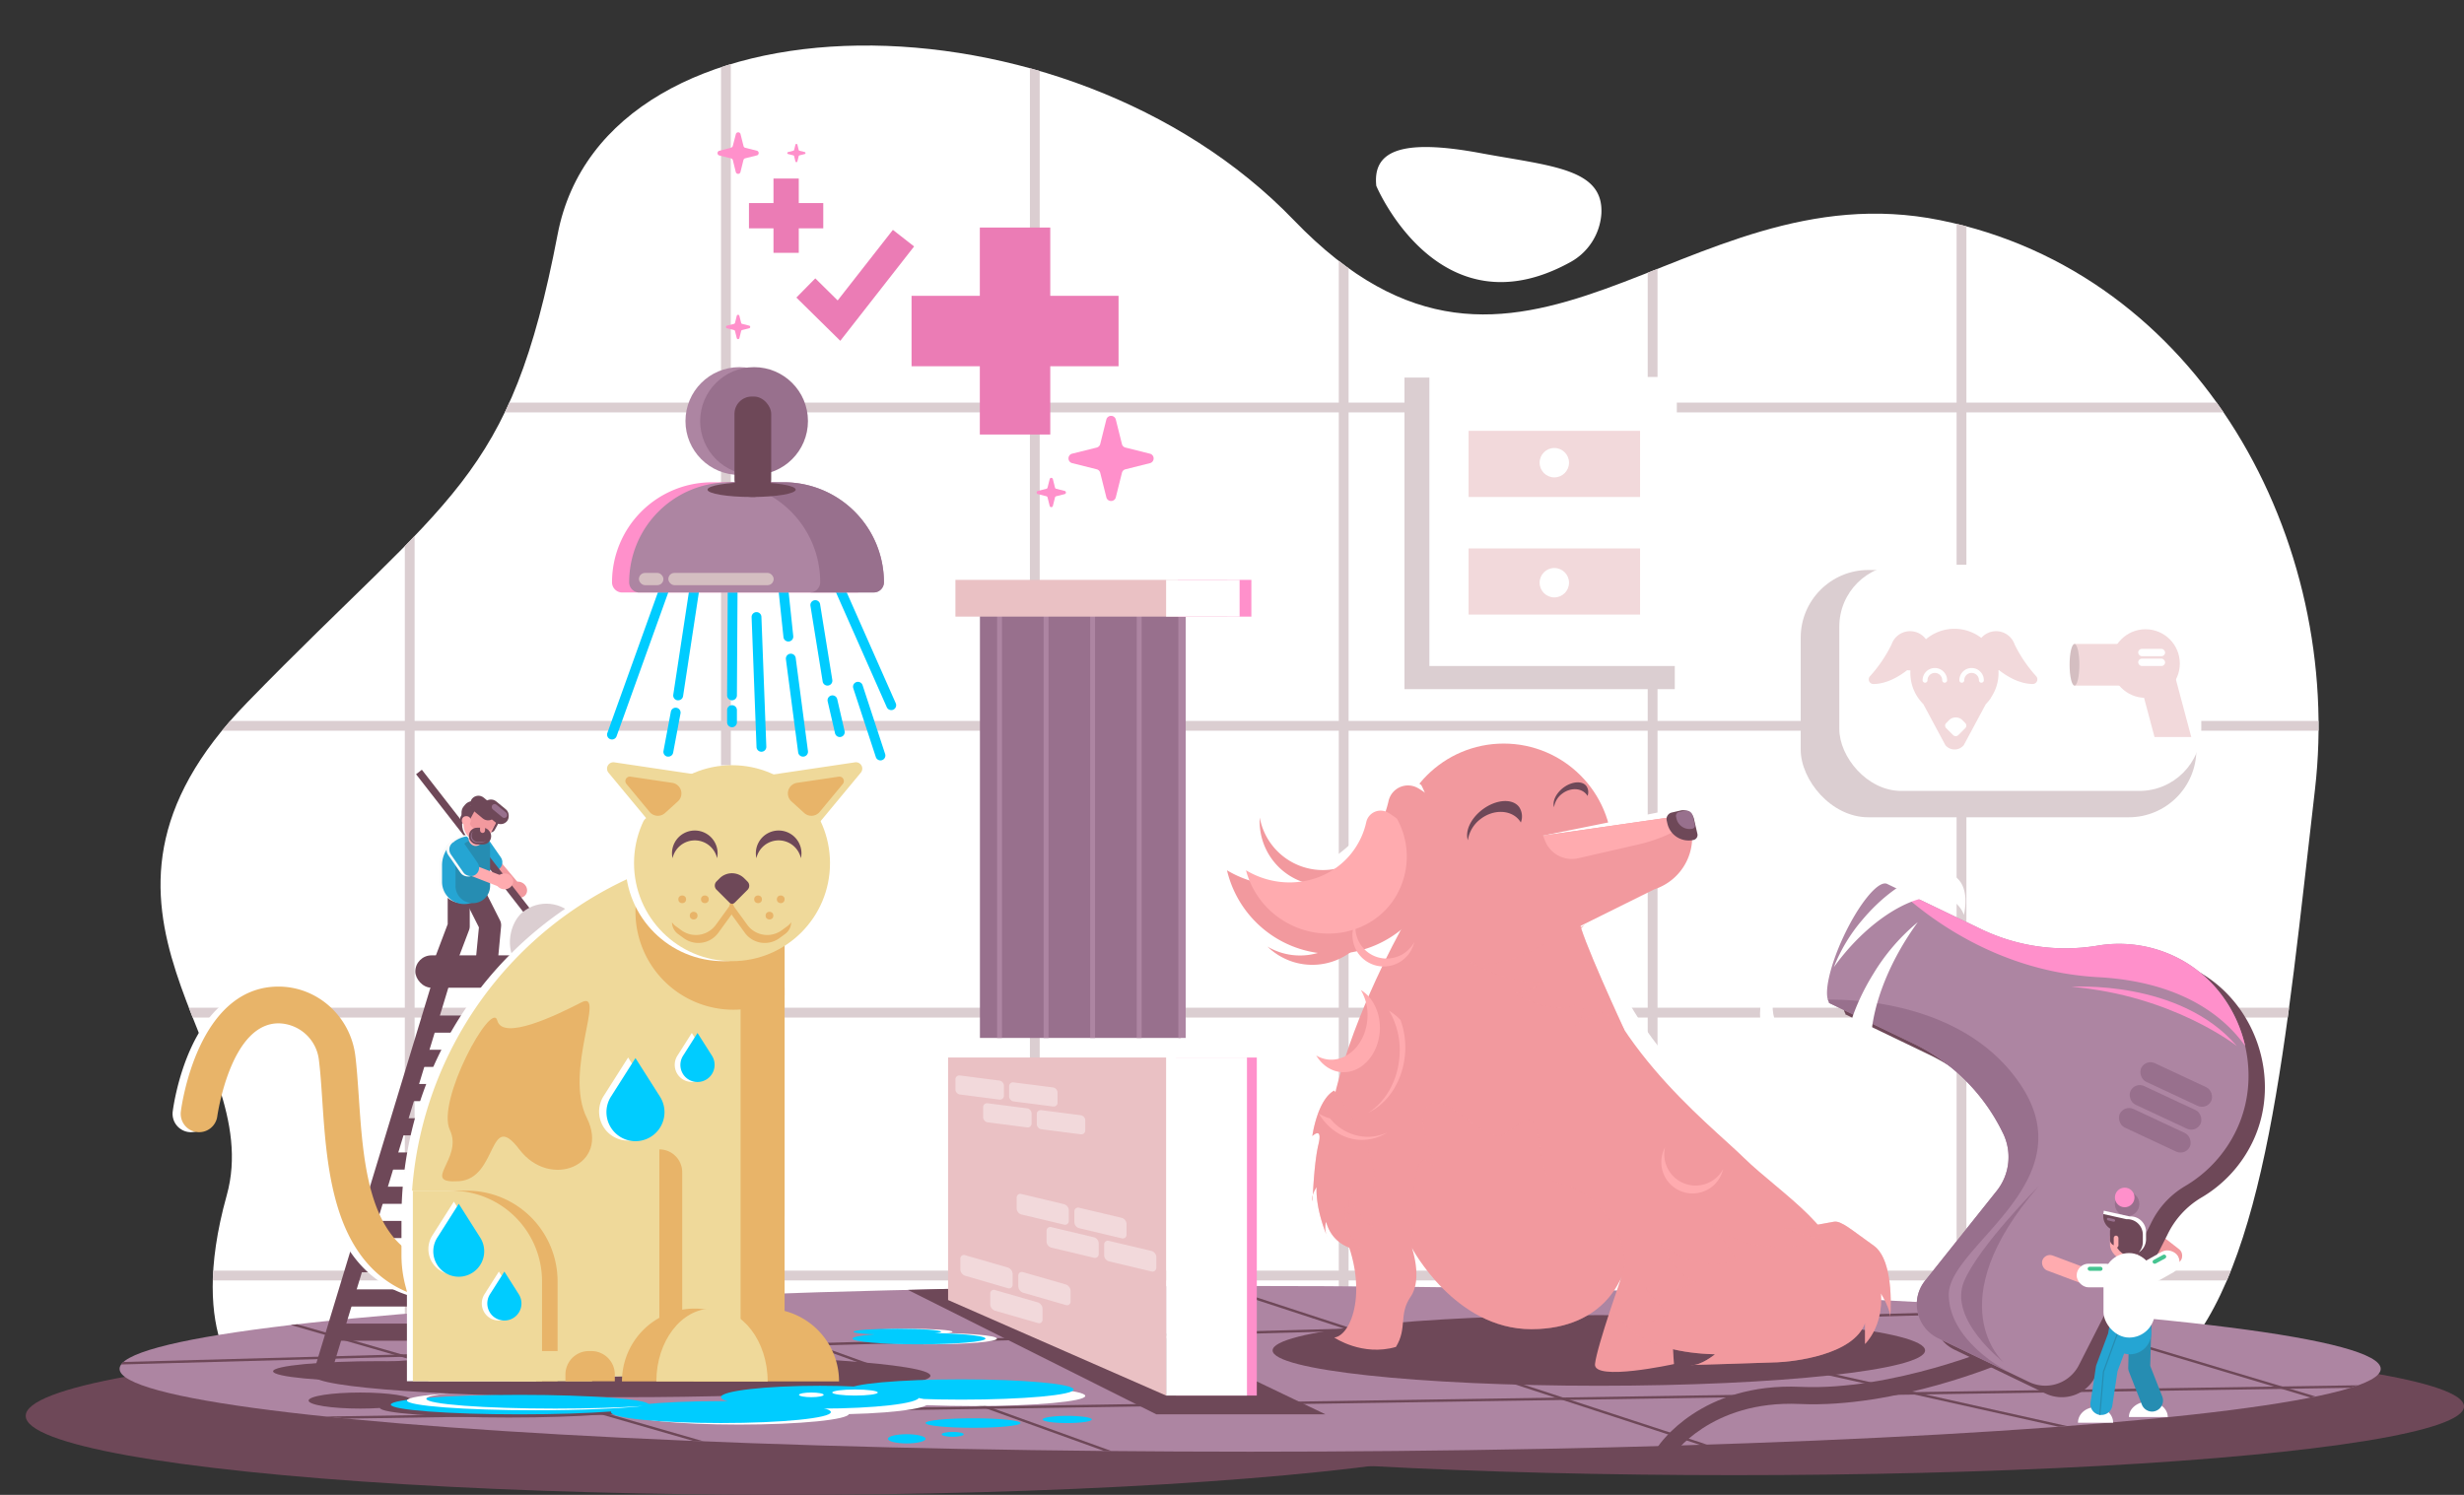 <svg xmlns="http://www.w3.org/2000/svg" xmlns:xlink="http://www.w3.org/1999/xlink" viewBox="0 0 1005.81 610.28"><rect x="0" y="0" width="1005.81" height="610.28" fill="#333333" stroke="none"/><defs><style>.cls-1,.cls-14,.cls-5{fill:none;}.cls-2{isolation:isolate;}.cls-3{clip-path:url(#clip-path);}.cls-4{fill:#fff;}.cls-5{stroke:#dbced1;stroke-width:4px;}.cls-14,.cls-5{stroke-miterlimit:10;}.cls-6{fill:#dbced1;}.cls-7{fill:#f2d9db;}.cls-8{fill:#d4bec1;}.cls-9{fill:#eb7cb5;}.cls-10{fill:#ff90cb;}.cls-11{fill:#6e4858;}.cls-12{clip-path:url(#clip-path-2);}.cls-13{fill:#ad85a2;}.cls-14{stroke:#6e4858;}.cls-15{fill:#eac1c4;}.cls-16{fill:#98708d;}.cls-17{fill:#0cf;}.cls-18,.cls-23{fill:#f2999e;}.cls-19{fill:#25a5d3;}.cls-20{fill:#268db2;}.cls-21{fill:#ffabaf;}.cls-22{fill:#45c491;}.cls-23,.cls-24{opacity:0.4;mix-blend-mode:multiply;}.cls-25{fill:#fbfbfb;}.cls-26{fill:#eae1e3;}.cls-27{fill:#e8b469;}.cls-28{fill:#efd99a;}</style><clipPath id="clip-path" transform="translate(10.5 18.59)"><path class="cls-1" d="M90.46,547.2s-25.11-17.87-8.39-77.87-74.72-115.8,8.39-201.2S197.7,178.41,217.13,77.07,424.86-25.14,517.66,71.3s157.72-21.44,263.8,0,164.81,130.84,153,232.56S914.88,499.14,878,536.67,90.46,547.2,90.46,547.2Z"/></clipPath><clipPath id="clip-path-2" transform="translate(10.5 18.59)"><ellipse class="cls-1" cx="499.81" cy="540.23" rx="461.5" ry="33.82"/></clipPath></defs><g class="cls-2"><g id="Capa_2" data-name="Capa 2"><g id="Object"><g id="Background"><g class="cls-3"><path class="cls-4" d="M90.46,547.2s-25.11-17.87-8.39-77.87-74.72-115.8,8.39-201.2S197.7,178.41,217.13,77.07,424.86-25.14,517.66,71.3s157.72-21.44,263.8,0,164.81,130.84,153,232.56S914.88,499.14,878,536.67,90.46,547.2,90.46,547.2Z" transform="translate(10.5 18.59)"/><line class="cls-5" x1="167.25" y1="58.75" x2="167.25" y2="592.64"/><line class="cls-5" x1="296.32" x2="296.32" y2="592.64"/><line class="cls-5" x1="981.88" y1="296.32" y2="296.32"/><line class="cls-5" x1="981.88" y1="166.35" y2="166.35"/><line class="cls-5" x1="981.88" y1="413.4" y2="413.4"/><line class="cls-5" x1="981.88" y1="520.72" y2="520.72"/><line class="cls-5" x1="422.41" x2="422.41" y2="592.64"/><line class="cls-5" x1="548.5" x2="548.5" y2="592.64"/><line class="cls-5" x1="674.6" x2="674.6" y2="592.64"/><line class="cls-5" x1="800.69" x2="800.69" y2="592.64"/></g><path class="cls-4" d="M551.31,57.3s25.39,60.5,78.87,31.31a24.47,24.47,0,0,0,13-19.88c1.05-18.59-20.43-19.46-49.47-24.84C560.81,37.8,549.81,43.3,551.31,57.3Z" transform="translate(10.5 18.59)"/><rect class="cls-6" x="735.05" y="232.7" width="161.52" height="100.95" rx="27.63"/><rect class="cls-4" x="750.81" y="230.54" width="147.76" height="92.35" rx="25.28"/><path class="cls-7" d="M820.7,257.5a55.94,55.94,0,0,1-8.83-13,8.4,8.4,0,0,0-.77-1.63h0a8,8,0,1,0-6.79,12.22,7.88,7.88,0,0,0,1.2-.1c2.83,2.22,8,5.6,13.74,5.66A1.91,1.91,0,0,0,820.7,257.5Z" transform="translate(10.5 18.59)"/><path class="cls-7" d="M752.81,257.5a55.94,55.94,0,0,0,8.83-13,7.85,7.85,0,0,1,.77-1.63h0a8,8,0,1,1,6.79,12.22A8.12,8.12,0,0,1,768,255c-2.82,2.22-8,5.6-13.74,5.66A1.9,1.9,0,0,1,752.81,257.5Z" transform="translate(10.5 18.59)"/><path class="cls-7" d="M802.15,266.3a18,18,0,1,0-29.68,0h0l.06.07a19.16,19.16,0,0,0,2.08,2.5l9,16.75a4.88,4.88,0,0,0,7.5,0l9-16.75a19.16,19.16,0,0,0,2.08-2.5l0-.07Z" transform="translate(10.5 18.59)"/><path class="cls-4" d="M783.31,260.12a1,1,0,0,1-1-1,3,3,0,1,0-6,0,1,1,0,0,1-2,0,5,5,0,1,1,10,0A1,1,0,0,1,783.31,260.12Z" transform="translate(10.5 18.59)"/><path class="cls-4" d="M798.31,260.12a1,1,0,0,1-1-1,3,3,0,1,0-6,0,1,1,0,0,1-2,0,5,5,0,1,1,10,0A1,1,0,0,1,798.31,260.12Z" transform="translate(10.5 18.59)"/><path class="cls-4" d="M788.21,274.12h1.64a1.47,1.47,0,0,1,1.47,1.47v4a1.51,1.51,0,0,1-1.51,1.51h-4a1.47,1.47,0,0,1-1.47-1.47V278a3.9,3.9,0,0,1,3.9-3.9Z" transform="translate(437.55 -457.16) rotate(45)"/><circle class="cls-7" cx="875.81" cy="270.89" r="14"/><rect class="cls-7" x="846.81" y="262.89" width="25" height="17"/><polygon class="cls-7" points="894.48 300.89 879.48 300.89 872.81 275.89 887.81 275.89 894.48 300.89"/><rect class="cls-4" x="872.81" y="264.89" width="11" height="3" rx="1.5"/><rect class="cls-4" x="872.81" y="268.89" width="11" height="3" rx="1.5"/><ellipse class="cls-8" cx="846.81" cy="271.39" rx="2" ry="8.5"/><rect class="cls-6" x="573.31" y="154.14" width="110.34" height="127.2"/><rect class="cls-4" x="583.48" y="153.89" width="101" height="118"/><rect class="cls-7" x="599.48" y="175.89" width="70" height="27"/><rect class="cls-7" x="599.48" y="223.89" width="70" height="27"/><circle class="cls-4" cx="634.48" cy="237.89" r="6"/><circle class="cls-4" cx="634.48" cy="188.89" r="6"/><polygon class="cls-9" points="456.6 120.77 428.72 120.77 428.72 92.89 399.97 92.89 399.97 120.77 372.1 120.77 372.1 149.52 399.97 149.52 399.97 177.39 428.72 177.39 428.72 149.52 456.6 149.52 456.6 120.77"/><polygon class="cls-9" points="336.06 82.9 326.06 82.9 326.06 72.89 315.74 72.89 315.74 82.9 305.73 82.9 305.73 93.22 315.74 93.22 315.74 103.22 326.06 103.22 326.06 93.22 336.06 93.22 336.06 82.9"/><polygon class="cls-9" points="343.01 139.14 325.08 121.48 332.8 113.64 341.94 122.65 364.48 93.84 373.14 100.61 343.01 139.14"/><path class="cls-10" d="M420.64,184l3.49-.88a.67.67,0,0,0,0-1.29l-3.49-.88a.65.65,0,0,1-.48-.48l-.88-3.49a.67.67,0,0,0-1.29,0l-.88,3.49a.65.65,0,0,1-.48.48l-3.49.88a.67.67,0,0,0,0,1.29l3.49.88a.65.65,0,0,1,.48.48l.88,3.49a.67.67,0,0,0,1.29,0l.88-3.49A.65.65,0,0,1,420.64,184Z" transform="translate(10.5 18.59)"/><path class="cls-10" d="M315.83,44.84,318,44.3a.42.42,0,0,0,0-.81l-2.16-.55a.41.41,0,0,1-.31-.3L315,40.47a.42.42,0,0,0-.81,0l-.54,2.17a.4.4,0,0,1-.3.3l-2.17.55a.42.42,0,0,0,0,.81l2.17.54a.41.41,0,0,1,.3.3l.54,2.17a.42.42,0,0,0,.81,0l.54-2.17A.43.43,0,0,1,315.83,44.84Z" transform="translate(10.5 18.59)"/><path class="cls-10" d="M293.64,46.05l4.95-1.24a1,1,0,0,0,0-1.84l-4.95-1.24A1,1,0,0,1,293,41l-1.24-4.95a1,1,0,0,0-1.85,0L288.62,41a1,1,0,0,1-.69.69L283,43a1,1,0,0,0,0,1.84l4.95,1.24a1,1,0,0,1,.69.69l1.24,5a1,1,0,0,0,1.85,0l1.24-5A1,1,0,0,1,293.64,46.05Z" transform="translate(10.5 18.59)"/><path class="cls-10" d="M448.9,173l10.17-2.55a2,2,0,0,0,0-3.78l-10.17-2.55a1.93,1.93,0,0,1-1.42-1.42l-2.54-10.16a2,2,0,0,0-3.79,0l-2.54,10.16a2,2,0,0,1-1.42,1.42L427,166.66a2,2,0,0,0,0,3.78L437.19,173a2,2,0,0,1,1.42,1.42l2.54,10.16a2,2,0,0,0,3.79,0l2.54-10.16A1.93,1.93,0,0,1,448.9,173Z" transform="translate(10.5 18.59)"/><path class="cls-10" d="M292.45,116.15l2.88-.72a.56.56,0,0,0,0-1.08l-2.88-.72a.56.56,0,0,1-.41-.4l-.72-2.89a.55.55,0,0,0-1.07,0l-.72,2.89a.56.56,0,0,1-.41.4l-2.88.72a.56.56,0,0,0,0,1.08l2.88.72a.57.57,0,0,1,.41.4l.72,2.89a.55.55,0,0,0,1.07,0l.72-2.89A.57.57,0,0,1,292.45,116.15Z" transform="translate(10.5 18.59)"/></g><g id="Ground"><ellipse class="cls-11" cx="707.81" cy="574.16" rx="298.01" ry="28.07"/><ellipse class="cls-11" cx="320.27" cy="578.02" rx="309.77" ry="32.26"/><g class="cls-12"><ellipse class="cls-13" cx="510.31" cy="558.82" rx="461.5" ry="33.82"/><line class="cls-14" x1="22.81" y1="557.27" x2="917.86" y2="532.84"/><line class="cls-14" x1="88.6" y1="579.46" x2="983.81" y2="565.7"/><line class="cls-14" x1="102.81" y1="535.83" x2="314.81" y2="596.89"/><line class="cls-14" x1="240.1" y1="515.9" x2="492.51" y2="606.89"/><line class="cls-14" x1="484.01" y1="520.72" x2="717.06" y2="596.89"/><line class="cls-14" x1="602.23" y1="528.81" x2="888.34" y2="592.64"/><line class="cls-14" x1="785.79" y1="522.91" x2="967.81" y2="577.39"/></g></g><g id="Shower"><polygon class="cls-11" points="370.62 526.59 472.01 577.39 541.06 577.39 431.71 525 370.62 526.59"/><rect class="cls-10" x="480.03" y="431.73" width="33" height="138"/><rect class="cls-4" x="476.01" y="431.73" width="33" height="138"/><polygon class="cls-15" points="476.01 569.73 387.01 530.73 387.01 431.73 476.01 431.73 476.01 569.73"/><path class="cls-7" d="M400.86,507.29l-17.35-5.05a2.88,2.88,0,0,1-2-2.58v-4.39a1.45,1.45,0,0,1,2-1.42l17.35,5a2.88,2.88,0,0,1,2,2.58v4.39A1.46,1.46,0,0,1,400.86,507.29Z" transform="translate(10.5 18.59)"/><path class="cls-7" d="M424.51,514.16l-17.35-5a2.9,2.9,0,0,1-2-2.59v-4.38a1.46,1.46,0,0,1,2-1.42l17.35,5a2.89,2.89,0,0,1,2,2.58v4.39A1.45,1.45,0,0,1,424.51,514.16Z" transform="translate(10.5 18.59)"/><path class="cls-7" d="M413.07,521.51l-17.35-5a2.89,2.89,0,0,1-2-2.59V509.5a1.46,1.46,0,0,1,2-1.42l17.35,5a2.89,2.89,0,0,1,2,2.59v4.38A1.45,1.45,0,0,1,413.07,521.51Z" transform="translate(10.5 18.59)"/><path class="cls-7" d="M397.44,430.31l-16.08-2.07a2.17,2.17,0,0,1-1.85-2.09v-4.07a1.59,1.59,0,0,1,1.85-1.61l16.08,2.07a2.17,2.17,0,0,1,1.86,2.09v4.06A1.6,1.6,0,0,1,397.44,430.31Z" transform="translate(10.5 18.59)"/><path class="cls-7" d="M419.35,433.13l-16.08-2.07a2.17,2.17,0,0,1-1.85-2.09V424.9a1.59,1.59,0,0,1,1.85-1.61l16.08,2.06a2.18,2.18,0,0,1,1.85,2.1v4.06A1.59,1.59,0,0,1,419.35,433.13Z" transform="translate(10.5 18.59)"/><path class="cls-7" d="M408.75,441.66l-16.08-2.07a2.17,2.17,0,0,1-1.85-2.09v-4.07a1.59,1.59,0,0,1,1.85-1.61l16.08,2.06a2.18,2.18,0,0,1,1.85,2.1V440A1.59,1.59,0,0,1,408.75,441.66Z" transform="translate(10.5 18.59)"/><path class="cls-7" d="M430.65,444.48l-16.07-2.07a2.17,2.17,0,0,1-1.86-2.1v-4.06a1.6,1.6,0,0,1,1.86-1.62l16.07,2.07a2.17,2.17,0,0,1,1.86,2.1v4.06A1.6,1.6,0,0,1,430.65,444.48Z" transform="translate(10.5 18.59)"/><path class="cls-7" d="M423.79,481.34l-17.29-4.11a2.68,2.68,0,0,1-2-2.47v-4.37a1.52,1.52,0,0,1,2-1.52L423.79,473a2.68,2.68,0,0,1,2,2.47v4.37A1.53,1.53,0,0,1,423.79,481.34Z" transform="translate(10.5 18.59)"/><path class="cls-7" d="M447.35,486.93l-17.29-4.1a2.68,2.68,0,0,1-2-2.47V476a1.52,1.52,0,0,1,2-1.52l17.29,4.1a2.69,2.69,0,0,1,2,2.47v4.37A1.52,1.52,0,0,1,447.35,486.93Z" transform="translate(10.5 18.59)"/><path class="cls-7" d="M436,494.87l-17.29-4.11a2.68,2.68,0,0,1-2-2.47v-4.37a1.52,1.52,0,0,1,2-1.52L436,486.51a2.67,2.67,0,0,1,2,2.47v4.37A1.53,1.53,0,0,1,436,494.87Z" transform="translate(10.5 18.59)"/><path class="cls-7" d="M459.51,500.46l-17.29-4.1a2.69,2.69,0,0,1-2-2.47v-4.37a1.52,1.52,0,0,1,2-1.52l17.29,4.1a2.68,2.68,0,0,1,2,2.47v4.37A1.53,1.53,0,0,1,459.51,500.46Z" transform="translate(10.5 18.59)"/><rect class="cls-16" x="400.01" y="245.73" width="82" height="178"/><rect class="cls-13" x="481.01" y="245.73" width="3" height="178"/><rect class="cls-13" x="464.01" y="245.73" width="2" height="178"/><rect class="cls-13" x="445.01" y="245.73" width="2" height="178"/><rect class="cls-13" x="426.01" y="245.73" width="2" height="178"/><rect class="cls-13" x="407.01" y="245.73" width="2" height="178"/><rect class="cls-15" x="390.01" y="236.73" width="111" height="15"/><rect class="cls-10" x="480.81" y="236.73" width="30" height="15"/><rect class="cls-4" x="476.01" y="236.73" width="30" height="15"/><circle class="cls-13" cx="301.81" cy="171.89" r="22"/><circle class="cls-16" cx="307.81" cy="171.89" r="22"/><path class="cls-17" d="M239.31,283.3a2.08,2.08,0,0,1-.68-.12,2,2,0,0,1-1.2-2.56l23-64a2,2,0,0,1,3.76,1.36l-23,64A2,2,0,0,1,239.31,283.3Z" transform="translate(10.5 18.59)"/><path class="cls-17" d="M266.31,267.3l-.3,0a2,2,0,0,1-1.68-2.28l7-46a2,2,0,1,1,4,.6l-7,46A2,2,0,0,1,266.31,267.3Z" transform="translate(10.5 18.59)"/><path class="cls-17" d="M262.31,290.3l-.37,0a2,2,0,0,1-1.6-2.34l3-16a2,2,0,1,1,3.94.74l-3,16A2,2,0,0,1,262.31,290.3Z" transform="translate(10.5 18.59)"/><path class="cls-17" d="M288.31,267.3h0a2,2,0,0,1-2-2l.25-42a2,2,0,0,1,2-2h0a2,2,0,0,1,2,2l-.25,42A2,2,0,0,1,288.31,267.3Z" transform="translate(10.5 18.59)"/><path class="cls-17" d="M288.31,278.3a2,2,0,0,1-2-2v-5a2,2,0,0,1,4,0v5A2,2,0,0,1,288.31,278.3Z" transform="translate(10.5 18.59)"/><path class="cls-17" d="M300.31,288.3a2,2,0,0,1-2-1.92l-2-53a2,2,0,1,1,4-.16l2,53a2,2,0,0,1-1.92,2.08Z" transform="translate(10.5 18.59)"/><path class="cls-17" d="M311.31,243.3a2,2,0,0,1-2-1.79l-2-19a2,2,0,1,1,4-.42l2,19a2,2,0,0,1-1.78,2.2Z" transform="translate(10.5 18.59)"/><path class="cls-17" d="M317.31,290.3a2,2,0,0,1-2-1.74l-5-38a2,2,0,1,1,4-.52l5,38a2,2,0,0,1-1.72,2.24Z" transform="translate(10.5 18.59)"/><path class="cls-17" d="M327.31,261.3a2,2,0,0,1-2-1.68l-5-31a2,2,0,0,1,3.94-.64l5,31a2,2,0,0,1-1.65,2.29Z" transform="translate(10.5 18.59)"/><path class="cls-17" d="M332.31,282.3a2,2,0,0,1-1.95-1.55l-3-13a2,2,0,1,1,3.9-.9l3,13a2,2,0,0,1-1.5,2.4A2.3,2.3,0,0,1,332.31,282.3Z" transform="translate(10.5 18.59)"/><path class="cls-17" d="M353.31,271.3a2,2,0,0,1-1.83-1.19l-23-52a2,2,0,0,1,3.66-1.62l23,52a2,2,0,0,1-1,2.64A1.93,1.93,0,0,1,353.31,271.3Z" transform="translate(10.5 18.59)"/><path class="cls-17" d="M348.71,291.83a2,2,0,0,1-1.7-1.37l-9.2-28.07a2,2,0,1,1,3.8-1.25l9.2,28.07a2,2,0,0,1-2.1,2.62Z" transform="translate(10.5 18.59)"/><path class="cls-10" d="M290.65,196.89H313a40.83,40.83,0,0,1,40.83,40.83v0a4.17,4.17,0,0,1-4.17,4.17H254a4.17,4.17,0,0,1-4.17-4.17v0a40.83,40.83,0,0,1,40.83-40.83Z"/><path class="cls-13" d="M297.65,196.89H320a40.83,40.83,0,0,1,40.83,40.83v0a4.17,4.17,0,0,1-4.17,4.17H261a4.17,4.17,0,0,1-4.17-4.17v0a40.83,40.83,0,0,1,40.83-40.83Z"/><path class="cls-16" d="M309.48,178.3H287.14c-.61,0-1.22,0-1.83,0a40.83,40.83,0,0,1,39,40.78h0a4.17,4.17,0,0,1-4.17,4.17h26a4.17,4.17,0,0,0,4.17-4.17h0A40.83,40.83,0,0,0,309.48,178.3Z" transform="translate(10.5 18.59)"/><rect class="cls-11" x="299.81" y="161.89" width="15" height="41" rx="7.08"/><ellipse class="cls-11" cx="306.81" cy="199.89" rx="18" ry="3"/><rect class="cls-8" x="260.81" y="233.89" width="10" height="5" rx="2.5"/><rect class="cls-8" x="272.81" y="233.89" width="43" height="5" rx="2.5"/></g><g id="Cleaner"><rect class="cls-18" x="859.54" y="485.89" width="22.45" height="6.52" rx="3.26" transform="translate(1267.46 1428.81) rotate(-142.07)"/><path class="cls-11" d="M884.56,376.86a52.84,52.84,0,0,0-32.39-4.69,79.4,79.4,0,0,1-47.78-7l-38.27-18.42,0,.06c-3.66-.89-11.32,8.55-17.43,21.64-5.77,12.34-8.16,23.66-5.87,26.77l-.12.25,34.87,16.78a78.55,78.55,0,0,1,36,36,1.86,1.86,0,0,0,.1.2,22.18,22.18,0,0,1-2.39,23.71L782,509a15.38,15.38,0,0,0,5.36,23.44l37.1,17.85a15.37,15.37,0,0,0,20.38-6.89l29.32-57.74A35.28,35.28,0,0,1,888,470.38a52.86,52.86,0,0,0,21.18-23.13C921.26,421.63,910,389.37,884.56,376.86Z" transform="translate(10.5 18.59)"/><path class="cls-11" d="M672,576l-5.86-3.84c.71-1.08,17.78-26.42,58.34-24.58,37.71,1.69,80.9-16.66,81.33-16.84l2.77,6.43c-1.82.78-45,19.18-84.42,17.41C687.57,552.91,672.14,575.74,672,576Z" transform="translate(10.5 18.59)"/><path class="cls-13" d="M877.89,372.2a52.84,52.84,0,0,0-32.39-4.7,79.29,79.29,0,0,1-47.77-7l-38.28-18.42,0,.06c-3.66-.89-11.31,8.56-17.43,21.64-5.76,12.35-8.16,23.66-5.87,26.78l-.12.24,34.87,16.78a78.5,78.5,0,0,1,36,36c0,.07.07.14.1.2a22.16,22.16,0,0,1-2.38,23.71l-29.34,36.8a15.38,15.38,0,0,0,5.36,23.44l37.1,17.86a15.39,15.39,0,0,0,20.38-6.9L867.45,481a35.26,35.26,0,0,1,13.84-15.27,52.83,52.83,0,0,0,21.18-23.12C914.59,417,903.33,384.71,877.89,372.2Z" transform="translate(10.5 18.59)"/><rect class="cls-16" x="857.69" y="429.29" width="31.58" height="8.38" rx="4.19" transform="translate(276.06 -310.36) rotate(25.04)"/><rect class="cls-16" x="862.05" y="419.95" width="31.58" height="8.38" rx="4.19" transform="translate(272.52 -313.08) rotate(25.04)"/><rect class="cls-16" x="853.32" y="438.64" width="31.58" height="8.38" rx="4.19" transform="translate(279.6 -307.63) rotate(25.04)"/><circle class="cls-16" cx="868.28" cy="491.51" r="5"/><circle class="cls-10" cx="867.31" cy="488.85" r="4"/><path class="cls-16" d="M785,510.05c-.26-19.92,55.46-45.47,29.8-85.05-21.75-33.54-66.1-35.64-79.13-35.49a4.16,4.16,0,0,0,.49,1.06l-.12.24,34.87,16.78a78.5,78.5,0,0,1,36,36c0,.07.07.14.1.2a22.16,22.16,0,0,1-2.38,23.71l-29.34,36.8a15.38,15.38,0,0,0,5.36,23.44l30.11,14.49h0S785.23,530,785,510.05Z" transform="translate(10.5 18.59)"/><path class="cls-10" d="M906,408.44c-3.48-15.27-13.42-29-28.08-36.24a52.84,52.84,0,0,0-32.39-4.7,79.29,79.29,0,0,1-47.77-7L763.62,344.1c13.28,12.43,41.93,34,82.31,36.23C880.89,382.23,898,397.16,906,408.44Z" transform="translate(10.5 18.59)"/><path class="cls-10" d="M835.07,384.27s44.13-3.12,67.53,24.19C902.6,408.46,876.32,387.72,835.07,384.27Z" transform="translate(10.5 18.59)"/><path class="cls-16" d="M821.73,465.6s-24.61,24.72-30.53,39c-6.46,15.6,16.23,33,16.23,33S779.93,513.74,821.73,465.6Z" transform="translate(10.5 18.59)"/><path class="cls-4" d="M844.91,555.88c-4,0-7.18,2.84-7.18,6.34H852.1C852.1,558.72,848.88,555.88,844.91,555.88Z" transform="translate(10.5 18.59)"/><path class="cls-4" d="M866.46,553.57c-4.39,0-7.94,2.84-7.94,6.33h15.87C874.39,556.41,870.84,553.57,866.46,553.57Z" transform="translate(10.5 18.59)"/><path class="cls-19" d="M847.32,559.05a5.31,5.31,0,0,1-.68,0,4.5,4.5,0,0,1-3.78-5.12l2.19-14.53a4.89,4.89,0,0,1,.24-.91l6.43-17.21a4.5,4.5,0,1,1,8.43,3.14l-6.27,16.78-2.12,14.07A4.49,4.49,0,0,1,847.32,559.05Z" transform="translate(10.5 18.59)"/><path class="cls-20" d="M868,557.68a4.5,4.5,0,0,1-4.19-2.86l-5.25-13.38a4.34,4.34,0,0,1-.31-1.75l.44-18.06a4.5,4.5,0,0,1,4.5-4.39h.11a4.5,4.5,0,0,1,4.39,4.61L867.22,539l4.92,12.53a4.51,4.51,0,0,1-2.55,5.83A4.35,4.35,0,0,1,868,557.68Z" transform="translate(10.5 18.59)"/><ellipse class="cls-19" cx="869.42" cy="544.16" rx="8.73" ry="8.72"/><polygon class="cls-20" points="857.4 577.61 856.9 577.57 858.41 559.93 864.45 543.37 864.92 543.54 858.89 560.07 857.4 577.61"/><rect class="cls-21" x="861.31" y="498.77" width="12.69" height="15.63" rx="6.34"/><rect class="cls-11" x="863.31" y="497.11" width="12.69" height="15.63" rx="6.34"/><rect class="cls-4" x="858.65" y="511.56" width="20.97" height="34.5" rx="10.48"/><rect class="cls-21" x="822.47" y="496.58" width="22.45" height="6.52" rx="3.26" transform="translate(239.31 -242.48) rotate(20.57)"/><rect class="cls-4" x="847.69" y="515.9" width="16.78" height="9.63" rx="4.82"/><rect class="cls-4" x="862.86" y="493.52" width="16.78" height="9.63" rx="4.82" transform="translate(-121.92 509.44) rotate(-29.34)"/><rect class="cls-22" x="852.19" y="517.14" width="6.08" height="1.67" rx="0.83"/><rect class="cls-22" x="867.93" y="494.59" width="6.08" height="1.67" rx="0.83" transform="translate(-120.3 492.16) rotate(-28.38)"/><rect class="cls-11" x="861.31" y="500.39" width="4.33" height="8.08" rx="2.17"/><path class="cls-11" d="M854.41,473.85h0a3.21,3.21,0,0,1,3.21,3.21v4.75a6,6,0,0,1-6,6h-.38a0,0,0,0,1,0,0v-10.8A3.21,3.21,0,0,1,854.41,473.85Z" transform="translate(1519.78 -230.2) rotate(102.54)"/><path class="cls-4" d="M859.18,478h-.38l-10.5-2.33-.08.37a6.32,6.32,0,0,0-.13,1l9.4,2.09.38,0a6.34,6.34,0,0,1,6.34,6.34v2.94a6.29,6.29,0,0,1-1.69,4.3,6.33,6.33,0,0,0,3-5.38v-2.94A6.34,6.34,0,0,0,859.18,478Z" transform="translate(10.5 18.59)"/><rect class="cls-16" x="849.58" y="478.79" width="3.41" height="1.06" rx="0.53" transform="translate(143.89 -164.71) rotate(13.33)"/><rect class="cls-21" x="862.83" y="504.43" width="1.92" height="4.96" rx="0.96"/><path class="cls-4" d="M760.91,425.76c-12.38-7.67-9.51-34.73,6.42-60.43q2.42-3.9,5-7.44A83.05,83.05,0,0,0,754.18,379c-13.45,21.71-15.88,44.56-5.42,51.05,4.87,3,11.66,1.95,18.89-2.23A13.88,13.88,0,0,1,760.91,425.76Z" transform="translate(10.5 18.59)"/><path class="cls-4" d="M787.9,350.17c-9.1-7.68-29.4,1.41-45.33,20.3-1.61,1.91-3.11,3.85-4.5,5.8a67.88,67.88,0,0,1,11.75-19.46c13.46-16,30.6-23.64,38.29-17.16,3.58,3,4.47,8.57,3.06,15.25A11.29,11.29,0,0,0,787.9,350.17Z" transform="translate(10.5 18.59)"/><path class="cls-4" d="M717.07,401.54c-6.28-3.13-5-18.4,2.84-34.11,3.86-7.74,8.6-14.14,13.17-18.26-5.92,3.09-13,11.24-18.31,22-7.84,15.71-9.11,31-2.83,34.11,3.18,1.59,7.69-.25,12.38-4.5C721.57,402.18,719.06,402.54,717.07,401.54Z" transform="translate(10.5 18.59)"/></g><g id="Dog"><ellipse class="cls-11" cx="652.65" cy="551.31" rx="133.17" ry="14.42"/><path class="cls-4" d="M578.05,341.37s-60,95.17-33.33,140c10.66,23.51,3.62,42.51-3.53,43.35,0,0,1.87-25.44,15.62-29.44,4.75-7.75,4.82-5.25,9.82-12.5s6.25,5.27,6.25,5.27,17.5,33.25,48.75,33.25S656.14,483,656.14,483s-7.76,45.35-8.51,52.6,21.43-13.77,21.43-13.77,9.57-.48,10.82-5.48,54.84-4,63.84-18.25-20.84-32.5-35.34-46.75-60.91-49.54-67.5-99.09Z" transform="translate(10.5 18.59)"/><path class="cls-18" d="M571,344.1s-60,95.17-33.34,140c10.67,23.51,3.62,42.51-3.52,43.35,0,0,11.44,7.83,25.19,3.83,4.75-7.75,1-13.25,6-20.5s.5-20,.5-20,17.5,33.25,48.75,33.25,37.5-23.25,37.5-23.25-10.75,30.25-11.5,37.5,32.25,0,32.25,0-1.25-14.25,0-19.25,54.83-4,63.83-18.25-20.83-32.5-35.33-46.75S640.4,404.51,633.81,355Z" transform="translate(10.5 18.59)"/><circle class="cls-4" cx="618.53" cy="343.03" r="44.33"/><circle class="cls-18" cx="613.81" cy="347.89" r="44.33"/><path class="cls-4" d="M565.09,298.8A8.13,8.13,0,0,0,553,304.12a44.34,44.34,0,0,1-65.91,28.18,44.33,44.33,0,1,0,82.59-30.37c-1.41-1.07-2.88-2.09-4.42-3Z" transform="translate(10.5 18.59)"/><path class="cls-4" d="M667.92,340.45l-41.14,24.22-7.41-42.12L681.55,310l.73,2.26A22.36,22.36,0,0,1,667.92,340.45Z" transform="translate(10.5 18.59)"/><path class="cls-18" d="M568.4,303.21a8.13,8.13,0,0,0-12.12,5.33,44.35,44.35,0,0,1-65.92,28.17A44.34,44.34,0,1,0,573,306.35a53.19,53.19,0,0,0-4.42-3.05Z" transform="translate(10.5 18.59)"/><path class="cls-18" d="M548.47,337.12c-.83-.63-1.7-1.24-2.61-1.8l-.08-.05a4.72,4.72,0,0,0-1.7-.64,26.18,26.18,0,0,1-36.54,33.6c-.23-.12-.45-.26-.68-.4a26.22,26.22,0,0,0,39.61-3.45A26.18,26.18,0,0,0,548.47,337.12Z" transform="translate(10.5 18.59)"/><path class="cls-18" d="M554.19,326.44c-.07-1-.18-2.09-.35-3.14l0-.1a4.68,4.68,0,0,0-.63-1.7,26.19,26.19,0,0,1-49.33-5.56c-.05-.26-.1-.52-.14-.78a26.19,26.19,0,0,0,50.47,11.28Z" transform="translate(10.5 18.59)"/><path class="cls-21" d="M556.22,313.24a6,6,0,0,0-9,3.74,30.87,30.87,0,0,1-4,9.83c-9.27,14.94-29.36,19.3-45.1,9.89A34.51,34.51,0,0,0,515,358.21c14.82,8.22,33.43,4.46,42.88-8.7a31.81,31.81,0,0,0,1.85-33.89c-1.08-.81-2.19-1.58-3.36-2.31Z" transform="translate(10.5 18.59)"/><path class="cls-11" d="M594.63,311.91c-4.81,3.63-7.16,8.85-5.94,12.53a13.23,13.23,0,0,1,5.29-8.75c5.37-4.05,12.46-3.71,15.84.76a7.43,7.43,0,0,1,.49.75,6.91,6.91,0,0,0-.7-6.34C606.88,307.25,600.18,307.72,594.63,311.91Z" transform="translate(10.5 18.59)"/><path class="cls-18" d="M634.08,356.81s-28,23.82-45.71,16.82c0,0,18.61,10.34,30.44,8.67,0,0-5.5,5.33-11.83,4.33,0,0,18.66,11.74,29,2.87,0,0,0,8.8-3.34,10.47,0,0,12.34-9.67,14-2.67s6,4.7,6,4.7S634.18,362.32,634.08,356.81Z" transform="translate(10.5 18.59)"/><path class="cls-23" d="M634.08,356.81s-28,23.82-45.71,16.82c0,0,18.61,10.34,30.44,8.67,0,0-5.5,5.33-11.83,4.33,0,0,18.66,11.74,29,2.87,0,0,0,8.8-3.34,10.47,0,0,12.34-9.67,14-2.67s6,4.7,6,4.7S634.18,362.32,634.08,356.81Z" transform="translate(10.5 18.59)"/><path class="cls-11" d="M627.63,303c-3,2.3-4.54,5.61-3.76,7.94a8.32,8.32,0,0,1,3.35-5.54c3.4-2.57,7.89-2.36,10,.48a4.87,4.87,0,0,1,.32.47,4.37,4.37,0,0,0-.45-4C635.4,300.05,631.15,300.35,627.63,303Z" transform="translate(10.5 18.59)"/><path class="cls-18" d="M664.81,344.46,619.37,367l-.56-44.37,59.62-8.58.73,2.26A22.34,22.34,0,0,1,664.81,344.46Z" transform="translate(10.5 18.59)"/><path class="cls-21" d="M657.79,326.28l-24.06,5.5a11.74,11.74,0,0,1-13.56-7.19l-.8-2,58.55-8.5.16.69C678.91,318.36,669.82,323.53,657.79,326.28Z" transform="translate(10.5 18.59)"/><path class="cls-11" d="M673.28,312.35H677a4.54,4.54,0,0,1,4.54,4.54v6.29a2.08,2.08,0,0,1-2.08,2.08h0a8.92,8.92,0,0,1-8.92-8.92V315.1A2.75,2.75,0,0,1,673.28,312.35Z" transform="translate(-43.8 178.44) rotate(-12.97)"/><path class="cls-16" d="M675.8,312.41h2.27a2.78,2.78,0,0,1,2.78,2.78V319a1.28,1.28,0,0,1-1.28,1.28h0a5.46,5.46,0,0,1-5.46-5.46v-.77a1.69,1.69,0,0,1,1.69-1.69Z" transform="translate(-43.22 178.71) rotate(-12.97)"/><path class="cls-18" d="M738.12,480.17c-13.56,2.39-15.56,2.88-15.56,2.88h-5.25s18.14,5.12,18.32,4.94-30.32,9.18-47.32-7.13l10.25,14.94s-16,7-31.5-7.48c0,0,5.5,11.13,10,13.8l4.5,2.68s-11.5,6.86-20.75,2.14c0,0,7.33,9.84,10.5,9.91,0,0-10,8.2-19.5,4.2,0,0,8,12.48,37.75,13.24,0,0-5.75,4.76-9.75,4.38,0,0,29.25-.85,35.25-1.11s31-2.76,35.75-16v8.5s7.5-7,6.5-20.61c0,0,4.25,6.86,3.75,10.11,0,0,2.25-23.33-6.75-29.67S741.11,479.65,738.12,480.17Z" transform="translate(10.5 18.59)"/><path class="cls-18" d="M534.12,426.63s18.86,24.94,16.19,39,.26,17.32.26,17.32-11.26-7.5-9.26-17.12c0,0-2.25,8.25-.5,11.37,0,0-2.5-2.12-2.5-3.37,0,0-.13,12.37,7.5,18,0,0-11.75.16-15-11.67a8.79,8.79,0,0,0,.58,6.34s-4.83-10.67-4.46-20.42c0,0-2.25,3-1.62,5.75,0,0,.5-15.38,2.37-23.13s-2.48-3.5-2.48-3.5S527.18,430.47,534.12,426.63Z" transform="translate(10.5 18.59)"/><path class="cls-23" d="M738.12,480.17c-13.56,2.39-15.56,2.88-15.56,2.88h-5.25s18.14,5.12,18.32,4.94-30.32,9.18-47.32-7.13l10.25,14.94s-16,7-31.5-7.48c0,0,5.5,11.13,10,13.8l4.5,2.68s-11.5,6.86-20.75,2.14c0,0,7.33,9.84,10.5,9.91,0,0-10,8.2-19.5,4.2,0,0,8,12.48,37.75,13.24,0,0-5.75,4.76-9.75,4.38,0,0,29.25-.85,35.25-1.11s31-2.76,35.75-16v8.5s7.5-7,6.5-20.61c0,0,4.25,6.86,3.75,10.11,0,0,2.25-23.33-6.75-29.67S741.11,479.65,738.12,480.17Z" transform="translate(10.5 18.59)"/><path class="cls-23" d="M534.12,426.63s18.86,24.94,16.19,39,.26,17.32.26,17.32-11.26-7.5-9.26-17.12c0,0-2.25,8.25-.5,11.37,0,0-2.5-2.12-2.5-3.37,0,0-.13,12.37,7.5,18,0,0-11.75.16-15-11.67a8.79,8.79,0,0,0,.58,6.34s-4.83-10.67-4.46-20.42c0,0-2.25,3-1.62,5.75,0,0,.5-15.38,2.37-23.13s-2.48-3.5-2.48-3.5S527.18,430.47,534.12,426.63Z" transform="translate(10.5 18.59)"/><g class="cls-24"><path class="cls-18" d="M565.81,490.8l.82,2.89C566.21,491.93,565.81,490.8,565.81,490.8Z" transform="translate(10.5 18.59)"/><path class="cls-18" d="M639.31,471.3c-13.75-11.75-18.25-.75-21-20.75s-7.25-9.75-15.25-5.93-22.75-17.82-30.5-12.07,7.75,31,0,23.25-6.75,35-6.75,35,17.5,33.25,48.75,33.25c20.5,0,30.24-10,34.52-16.89.91-1.8,1.74-3.45,2.38-4.66v0C654.18,497.31,653.06,483.05,639.31,471.3Z" transform="translate(10.5 18.59)"/></g><path class="cls-21" d="M532.1,414c7.92.55,14.89-6.88,15.57-16.62A20,20,0,0,0,545,385.58c5,3,8.24,9.56,7.72,16.92-.69,9.73-7.66,17.17-15.58,16.61-4.31-.31-8-2.93-10.36-6.81A12.1,12.1,0,0,0,532.1,414Z" transform="translate(10.5 18.59)"/><path class="cls-21" d="M548,435.67c8.13-3.79,14.27-13.08,15.06-24.32a32.49,32.49,0,0,0-1.87-13.51A21.92,21.92,0,0,0,556.5,394a31.56,31.56,0,0,1,4.28,18.58C560.06,422.75,555,431.32,548,435.67Z" transform="translate(10.5 18.59)"/><path class="cls-21" d="M546.43,445.46a20.09,20.09,0,0,1-14-7.45,19.51,19.51,0,0,1-4.61-2c3.72,6.11,9.52,10.23,16.29,10.71a19.4,19.4,0,0,0,11.7-3A18.87,18.87,0,0,1,546.43,445.46Z" transform="translate(10.5 18.59)"/><path class="cls-21" d="M685.45,464.83a12.77,12.77,0,0,1-16-8.36,12.62,12.62,0,0,1-.27-6.66,12.77,12.77,0,1,0,23.7,8.87A12.72,12.72,0,0,1,685.45,464.83Z" transform="translate(10.5 18.59)"/><path class="cls-21" d="M559.38,372.14a12.75,12.75,0,0,1-16.28-15A12.77,12.77,0,1,0,566.8,366,12.74,12.74,0,0,1,559.38,372.14Z" transform="translate(10.5 18.59)"/></g><g id="Cat"><ellipse class="cls-11" cx="207.68" cy="574.72" rx="52.64" ry="3.98"/><path class="cls-25" d="M195.89,311.16l-4-3.26a3.39,3.39,0,0,0-3.72-.39l-1.39-1.15a3.38,3.38,0,0,0-5.37,1.53,4,4,0,0,0-2.24,1.35l-.66.8a4,4,0,0,0-.76,3.61l-.53,1a1.93,1.93,0,0,0,3.19,2.16l1.69,1.39a4,4,0,0,0,5.61-.55l.66-.8a3.85,3.85,0,0,0,.67-1.22,3.35,3.35,0,0,0,1.1-.34l1.39,1.15a3.4,3.4,0,1,0,4.32-5.24Z" transform="translate(10.5 18.59)"/><rect class="cls-11" x="188.83" y="313.48" width="3.88" height="8" rx="1.94" transform="translate(187.67 -34.06) rotate(28.9)"/><rect class="cls-11" x="177.68" y="309.61" width="11.92" height="9.02" rx="3.99" transform="translate(251.97 -26.52) rotate(39.46)"/><rect class="cls-18" x="193.55" y="331.14" width="4.58" height="16.07" rx="2.29" transform="translate(-161.63 223.65) rotate(-39.97)"/><rect class="cls-19" x="184.98" y="321.67" width="7" height="16.07" rx="3.5" transform="translate(-143.78 184.76) rotate(-34.74)"/><ellipse class="cls-18" cx="201.19" cy="344.68" rx="3.24" ry="3.54" transform="translate(-187.27 373.77) rotate(-61.24)"/><path class="cls-4" d="M186.86,379.15a3.1,3.1,0,0,1-.43,0,4.51,4.51,0,0,1-4.06-4.9L183.71,360l-6.48-12.84a4.5,4.5,0,1,1,8-4.05l7.07,14a4.47,4.47,0,0,1,.46,2.44l-1.46,15.5A4.5,4.5,0,0,1,186.86,379.15Z" transform="translate(10.5 18.59)"/><path class="cls-11" d="M188.11,379.13a3.1,3.1,0,0,1-.43,0,4.5,4.5,0,0,1-4.06-4.9L185,360l-6.48-12.84a4.5,4.5,0,1,1,8-4.05l7.07,14a4.47,4.47,0,0,1,.46,2.44l-1.46,15.5A4.49,4.49,0,0,1,188.11,379.13Z" transform="translate(10.5 18.59)"/><path class="cls-4" d="M170.31,377.13A4.5,4.5,0,0,1,166.1,371l4.65-12.31V347.17a4.5,4.5,0,0,1,9,0v12.38a4.56,4.56,0,0,1-.29,1.59l-4.94,13.08A4.5,4.5,0,0,1,170.31,377.13Z" transform="translate(10.5 18.59)"/><path class="cls-11" d="M171.81,377.13A4.5,4.5,0,0,1,167.6,371l4.65-12.31V347.17a4.5,4.5,0,0,1,9,0v12.38a4.56,4.56,0,0,1-.29,1.59L176,374.22A4.5,4.5,0,0,1,171.81,377.13Z" transform="translate(10.5 18.59)"/><rect class="cls-11" x="185.29" y="287.53" width="3" height="85.53" transform="translate(-152.98 202.96) rotate(-37.89)"/><rect class="cls-6" x="193.23" y="358.59" width="54.29" height="30.42" rx="15.21" transform="matrix(0.63, 0.78, -0.78, 0.63, 383.26, -13.9)"/><polygon class="cls-26" points="210.71 395.33 207.88 400.66 223.54 390.5 222.88 393.5 237.54 383 237.54 385.79 244.71 377.66 240.54 377.66 249.88 375.33 236.27 389.66 235.38 388.16 220.88 397.33 220.21 395.33 206.25 402.66 210.71 395.33"/><polygon class="cls-26" points="222.21 407.98 219.31 415 235.04 405.33 235.04 407 246.38 399 243.88 398.52 255.38 390.16 249.88 389 252.04 390.66 240.21 399 241.88 400.83 237.34 404.43 236.27 402.66 222.71 410.83 222.21 407.98"/><polygon class="cls-26" points="236.71 371.15 243.96 370.66 225.38 384.33 238.6 372.58 236.71 371.15"/><path class="cls-25" d="M191.46,340.81h1.81a4.33,4.33,0,0,1,4.33,4.33v14.42a9.08,9.08,0,0,1-9.08,9.08h0a9.08,9.08,0,0,1-9.08-9.08v-6.73a12,12,0,0,1,12-12Z"/><path class="cls-19" d="M192.46,341.25h1.81a4.33,4.33,0,0,1,4.33,4.33V360a9.08,9.08,0,0,1-9.08,9.08h0a9.08,9.08,0,0,1-9.08-9.08v-6.73a12,12,0,0,1,12-12Z"/><path class="cls-20" d="M195.28,342.43h1.41a3.37,3.37,0,0,1,3.37,3.37v15.86a7.06,7.06,0,0,1-7.06,7.06h0a7.06,7.06,0,0,1-7.06-7.06v-9.88a9.35,9.35,0,0,1,9.35-9.35Z"/><rect class="cls-21" x="185.81" y="330.94" width="4.58" height="16.07" rx="2.29" transform="translate(-185.51 409.94) rotate(-68.74)"/><rect class="cls-25" x="174.37" y="324.08" width="7" height="16.07" rx="3.5" transform="translate(-147.05 179.14) rotate(-34.74)"/><rect class="cls-19" x="175.49" y="323.89" width="7" height="16.07" rx="3.5" transform="translate(-146.74 179.75) rotate(-34.74)"/><ellipse class="cls-21" cx="205.94" cy="359.82" rx="3.54" ry="3.24"/><rect class="cls-21" x="191.25" y="337.45" width="5.79" height="7.92" rx="2.89"/><rect class="cls-25" x="179" y="308.11" width="12.14" height="16.62" rx="6.07" transform="translate(167.68 -30.49) rotate(25.96)"/><rect class="cls-21" x="179.57" y="308.01" width="12.14" height="16.62" rx="6.07" transform="translate(167.7 -30.75) rotate(25.96)"/><rect class="cls-18" x="180.43" y="309.86" width="11.78" height="10.92" rx="5.38" transform="translate(167.33 -31.15) rotate(25.96)"/><rect class="cls-11" x="185.95" y="309.44" width="11.92" height="6.79" rx="3.4" transform="translate(253.04 -32.07) rotate(39.46)"/><rect class="cls-11" x="180.83" y="307.9" width="11.92" height="6.79" rx="3.4" transform="translate(250.9 -29.17) rotate(39.46)"/><rect class="cls-11" x="178.32" y="309.93" width="3.88" height="8" rx="1.94" transform="translate(184.64 -29.43) rotate(28.9)"/><circle class="cls-21" cx="190.36" cy="335.01" r="1.83"/><rect class="cls-11" x="191.41" y="337.91" width="9.08" height="6.83" rx="3.31"/><path class="cls-16" d="M186.4,325.11h-1.86a2.5,2.5,0,0,1-2.5-2.5v-.15a2.47,2.47,0,0,1,.71-1.74,2.5,2.5,0,0,0-1.07,2v.15a2.51,2.51,0,0,0,2.51,2.5H186a2.48,2.48,0,0,0,1.79-.76A2.44,2.44,0,0,1,186.4,325.11Z" transform="translate(10.5 18.59)"/><rect class="cls-18" x="195.95" y="336.98" width="2.05" height="3.08" rx="1.03"/><rect class="cls-16" x="189.63" y="311.28" width="7.53" height="2.42" rx="1.21" transform="translate(253.16 -33.09) rotate(39.46)"/><rect class="cls-11" x="169.53" y="390.02" width="50.78" height="13.21" rx="6.6"/><rect class="cls-11" x="62.11" y="457.43" width="167.16" height="7" transform="translate(-327.19 484.9) rotate(-73.1)"/><rect class="cls-11" x="174.86" y="414.58" width="31.28" height="7"/><rect class="cls-11" x="171.03" y="428.56" width="31.28" height="7"/><rect class="cls-11" x="167.2" y="442.53" width="31.28" height="7"/><rect class="cls-11" x="163.36" y="456.51" width="31.28" height="7"/><rect class="cls-11" x="159.53" y="470.48" width="31.28" height="7"/><rect class="cls-11" x="155.7" y="484.46" width="31.28" height="7"/><rect class="cls-11" x="151.86" y="498.43" width="31.28" height="7"/><rect class="cls-11" x="146.11" y="512.4" width="31.28" height="7"/><rect class="cls-11" x="141.78" y="526.38" width="31.28" height="7"/><rect class="cls-11" x="137.25" y="540.35" width="31.28" height="7"/><ellipse class="cls-11" cx="155.04" cy="559.82" rx="43.56" ry="4.14"/><ellipse class="cls-11" cx="253.94" cy="561.64" rx="125.87" ry="8.76"/><path class="cls-4" d="M161,511.3a7.47,7.47,0,0,1-1.81-.22c-16.35-4.05-27.87-15.5-34.23-34-5.11-14.9-6.24-31.83-7.24-46.76-.39-5.91-.77-11.48-1.36-16.14a16.87,16.87,0,0,0-16.46-15h0c-19.63,0-24.91,37.4-25,37.77a7.5,7.5,0,1,1-14.88-1.88c.26-2.08,6.82-50.88,39.84-50.89h0c15.84,0,29.31,12.08,31.35,28.11.64,5.09,1,10.89,1.44,17,1.81,27.08,4.06,60.79,30.1,67.23A7.5,7.5,0,0,1,161,511.3Z" transform="translate(10.5 18.59)"/><path class="cls-27" d="M164.32,511.3a7.47,7.47,0,0,1-1.81-.22c-16.35-4.05-27.87-15.5-34.23-34-5.11-14.9-6.24-31.83-7.24-46.76-.39-5.91-.77-11.48-1.36-16.14a16.87,16.87,0,0,0-16.46-15h0c-19.63,0-24.91,37.4-25,37.77a7.5,7.5,0,1,1-14.88-1.88c.26-2.08,6.82-50.88,39.84-50.89h0c15.84,0,29.31,12.08,31.35,28.11.64,5.09,1,10.89,1.44,17,1.81,27.08,4.06,60.79,30.1,67.23a7.5,7.5,0,0,1-1.79,14.78Z" transform="translate(10.5 18.59)"/><path class="cls-27" d="M302.31,515.63a29.74,29.74,0,0,0-29.73,29.74H332A29.74,29.74,0,0,0,302.31,515.63Z" transform="translate(10.5 18.59)"/><path class="cls-4" d="M316.33,344.69h0a0,0,0,0,1,0,0V495.41a66.48,66.48,0,0,1-66.48,66.48H213.38a49.5,49.5,0,0,1-49.5-49.5V497.15A152.46,152.46,0,0,1,316.33,344.69Z"/><path class="cls-28" d="M320.27,344.69h0a0,0,0,0,1,0,0V495.41a66.48,66.48,0,0,1-66.48,66.48H217.31a49.5,49.5,0,0,1-49.5-49.5V497.15A152.46,152.46,0,0,1,320.27,344.69Z"/><path class="cls-27" d="M252.4,337.27a40,40,0,0,0,57.37,50.48V326.1h0A152,152,0,0,0,252.4,337.27Z" transform="translate(10.5 18.59)"/><circle class="cls-4" cx="295.31" cy="352.39" r="40"/><circle class="cls-28" cx="298.81" cy="352.39" r="40"/><path class="cls-4" d="M272.22,298.13l-37-5.5a2.59,2.59,0,0,0-2.38,4.22L250.39,318Z" transform="translate(10.5 18.59)"/><path class="cls-28" d="M277.26,298.13l-37-5.5a2.6,2.6,0,0,0-2.38,4.22L255.42,318Z" transform="translate(10.5 18.59)"/><path class="cls-27" d="M263.91,301l-17-2.52a1.82,1.82,0,0,0-1.67,3l9.44,11.4a4.37,4.37,0,0,0,6.29.44l5.23-4.74A4.37,4.37,0,0,0,263.91,301Z" transform="translate(10.5 18.59)"/><path class="cls-28" d="M301.5,298.13l37-5.5a2.59,2.59,0,0,1,2.38,4.22L323.33,318Z" transform="translate(10.5 18.59)"/><path class="cls-27" d="M314.85,301l17-2.52a1.83,1.83,0,0,1,1.68,3l-9.45,11.4a4.37,4.37,0,0,1-6.29.44l-5.22-4.74A4.37,4.37,0,0,1,314.85,301Z" transform="translate(10.5 18.59)"/><path class="cls-11" d="M273.12,324.49a9.31,9.31,0,0,1,9.09,7.28,9.71,9.71,0,0,0,.22-2,9.31,9.31,0,1,0-18.62,0,9.09,9.09,0,0,0,.23,2A9.31,9.31,0,0,1,273.12,324.49Z" transform="translate(10.5 18.59)"/><path class="cls-11" d="M307.35,324.49a9.31,9.31,0,0,1,9.08,7.28,9.09,9.09,0,0,0,.23-2,9.31,9.31,0,1,0-18.62,0,9.71,9.71,0,0,0,.22,2A9.31,9.31,0,0,1,307.35,324.49Z" transform="translate(10.5 18.59)"/><path class="cls-27" d="M287.9,348.55a5.81,5.81,0,0,1-1.12,3.44l-5.08,7a10.07,10.07,0,0,1-14.07,2.19l-2.37-1.73a6,6,0,0,1-1.45-1.53,6,6,0,0,0,2.45,4.78l2.37,1.73a10.07,10.07,0,0,0,14.07-2.19l5.08-7A5.81,5.81,0,0,0,287.9,348.55Z" transform="translate(10.5 18.59)"/><path class="cls-27" d="M288.36,348.55a5.74,5.74,0,0,0,1.11,3.44l5.09,7a10.06,10.06,0,0,0,14.06,2.19l2.37-1.73a6.22,6.22,0,0,0,1.46-1.53,6,6,0,0,1-2.46,4.78l-2.37,1.73a10.06,10.06,0,0,1-14.06-2.19l-5.09-7A5.81,5.81,0,0,1,288.36,348.55Z" transform="translate(10.5 18.59)"/><circle class="cls-27" cx="278.48" cy="367.14" r="1.58"/><circle class="cls-27" cx="287.73" cy="367.14" r="1.58"/><circle class="cls-27" cx="283.15" cy="373.8" r="1.58"/><circle class="cls-27" cx="309.44" cy="367.14" r="1.58"/><circle class="cls-27" cx="318.69" cy="367.14" r="1.58"/><circle class="cls-27" cx="314.1" cy="373.8" r="1.58"/><path class="cls-11" d="M289.8,337.32h1.78A2.38,2.38,0,0,1,294,339.7v7.44a1.47,1.47,0,0,1-1.47,1.47H285a2.38,2.38,0,0,1-2.38-2.38v-1.78a7.13,7.13,0,0,1,7.13-7.13Z" transform="translate(337.46 -84.82) rotate(45)"/><rect class="cls-27" x="302.31" y="403.23" width="17.96" height="152.46"/><path class="cls-27" d="M269.15,469.23h0a9.33,9.33,0,0,1,9.33,9.33v73a0,0,0,0,1,0,0h-9.33a0,0,0,0,1,0,0V469.23A0,0,0,0,1,269.15,469.23Z"/><path class="cls-27" d="M273.12,515.63a29.74,29.74,0,0,0-29.73,29.74h59.47A29.75,29.75,0,0,0,273.12,515.63Z" transform="translate(10.5 18.59)"/><path class="cls-28" d="M280.15,515.63c-12.55,0-22.72,13.32-22.72,29.74h45.43C302.86,529,292.69,515.63,280.15,515.63Z" transform="translate(10.5 18.59)"/><path class="cls-27" d="M173.14,442.72c5.61,11.78-12.33,21.91,3.67,20.91s12-29.66,24.67-13,37.12,6.31,27.56-12.84,8.1-52.49-2.23-47.16S194.7,406.45,192.48,398,167.48,430.81,173.14,442.72Z" transform="translate(10.5 18.59)"/><path class="cls-27" d="M174.86,486.09H190.6a37,37,0,0,1,37,37v40.77a0,0,0,0,1,0,0H174.86a0,0,0,0,1,0,0V486.09A0,0,0,0,1,174.86,486.09Z"/><path class="cls-4" d="M166.11,486.09h15.73a37,37,0,0,1,37,37v40.77a0,0,0,0,1,0,0H166.11a0,0,0,0,1,0,0V486.09A0,0,0,0,1,166.11,486.09Z"/><path class="cls-28" d="M168.53,486.09h15.73a37,37,0,0,1,37,37v40.77a0,0,0,0,1,0,0H168.53a0,0,0,0,1,0,0V486.09A0,0,0,0,1,168.53,486.09Z"/><path class="cls-28" d="M220.56,551.56h8.79a12.35,12.35,0,0,1,12.35,12.35v0a0,0,0,0,1,0,0h-33.5a0,0,0,0,1,0,0v0A12.35,12.35,0,0,1,220.56,551.56Z"/><path class="cls-27" d="M240.39,551.56h1a9.58,9.58,0,0,1,9.58,9.58v2.77a0,0,0,0,1,0,0H230.81a0,0,0,0,1,0,0v-2.77A9.58,9.58,0,0,1,240.39,551.56Z"/><path class="cls-4" d="M167.4,498.67h0A10.38,10.38,0,0,1,166,485.76l8.77-13.8,8.76,13.8a10.38,10.38,0,0,1-1.42,12.91h0A10.38,10.38,0,0,1,167.4,498.67Z" transform="translate(10.5 18.59)"/><path class="cls-17" d="M169.4,499.58h0A10.39,10.39,0,0,1,168,486.66l8.77-13.8,8.76,13.8a10.39,10.39,0,0,1-1.42,12.92h0A10.4,10.4,0,0,1,169.4,499.58Z" transform="translate(10.5 18.59)"/><path class="cls-4" d="M188.24,518.5h0a7,7,0,0,1-1-8.69l5.9-9.29,5.9,9.29a7,7,0,0,1-1,8.69h0A7,7,0,0,1,188.24,518.5Z" transform="translate(10.5 18.59)"/><path class="cls-17" d="M190.49,518.5h0a7,7,0,0,1-1-8.69l5.9-9.29,5.9,9.29a7,7,0,0,1-1,8.69h0A7,7,0,0,1,190.49,518.5Z" transform="translate(10.5 18.59)"/><path class="cls-4" d="M267,421.1h0a7,7,0,0,1-1-8.69l5.9-9.29,5.9,9.29a7,7,0,0,1-1,8.69h0A7,7,0,0,1,267,421.1Z" transform="translate(10.5 18.59)"/><path class="cls-17" d="M269.28,421.1h0a7,7,0,0,1-.95-8.69l5.9-9.29,5.9,9.29a7,7,0,0,1-1,8.69h0A7,7,0,0,1,269.28,421.1Z" transform="translate(10.5 18.59)"/><path class="cls-4" d="M237.53,443.6h0a11.85,11.85,0,0,1-1.63-14.73l10-15.74,10,15.74a11.85,11.85,0,0,1-1.62,14.73h0A11.85,11.85,0,0,1,237.53,443.6Z" transform="translate(10.5 18.59)"/><path class="cls-17" d="M240.53,443.82h0a11.83,11.83,0,0,1-1.63-14.72l10-15.74,10,15.74a11.83,11.83,0,0,1-1.62,14.72h0A11.84,11.84,0,0,1,240.53,443.82Z" transform="translate(10.5 18.59)"/><ellipse class="cls-4" cx="397.16" cy="569.87" rx="45.85" ry="4.14"/><ellipse class="cls-17" cx="392.41" cy="567.25" rx="45.85" ry="4.14"/><ellipse class="cls-4" cx="338.58" cy="572.73" rx="40.44" ry="4.66"/><ellipse class="cls-4" cx="301.69" cy="577.11" rx="44.88" ry="4.47"/><ellipse class="cls-17" cx="294.27" cy="576.48" rx="44.88" ry="4.47"/><ellipse class="cls-4" cx="370.94" cy="543.7" rx="17.88" ry="1.25"/><ellipse class="cls-4" cx="379.81" cy="546.48" rx="27.12" ry="2.33"/><ellipse class="cls-17" cx="366.27" cy="543.7" rx="17.88" ry="1.25"/><ellipse class="cls-17" cx="375.15" cy="546.48" rx="27.12" ry="2.33"/><ellipse class="cls-17" cx="334.71" cy="570.39" rx="40.44" ry="4.66"/><ellipse class="cls-4" cx="349.02" cy="568.49" rx="9.29" ry="1.24"/><ellipse class="cls-4" cx="331.19" cy="569.44" rx="5.04" ry="0.95"/><ellipse class="cls-17" cx="397.19" cy="580.95" rx="19.38" ry="1.94"/><ellipse class="cls-17" cx="370.13" cy="587.39" rx="7.69" ry="1.88"/><ellipse class="cls-17" cx="435.63" cy="579.49" rx="10.06" ry="1.47"/><ellipse class="cls-17" cx="388.9" cy="585.56" rx="4.5" ry="1"/><ellipse class="cls-11" cx="147.07" cy="571.77" rx="21.1" ry="3.28"/><ellipse class="cls-17" cx="212.17" cy="573.42" rx="52.64" ry="3.98"/><path class="cls-4" d="M216.17,556.46c-29.07,0-52.64-1.78-52.64-4,0-.83,3.31-1.59,9-2.23-10.4.73-16.91,1.77-16.91,2.92,0,2.2,23.57,4,52.64,4,18.17,0,34.19-.7,43.65-1.75C242.51,556.06,230,556.46,216.17,556.46Z" transform="translate(10.5 18.59)"/></g></g></g></g></svg>